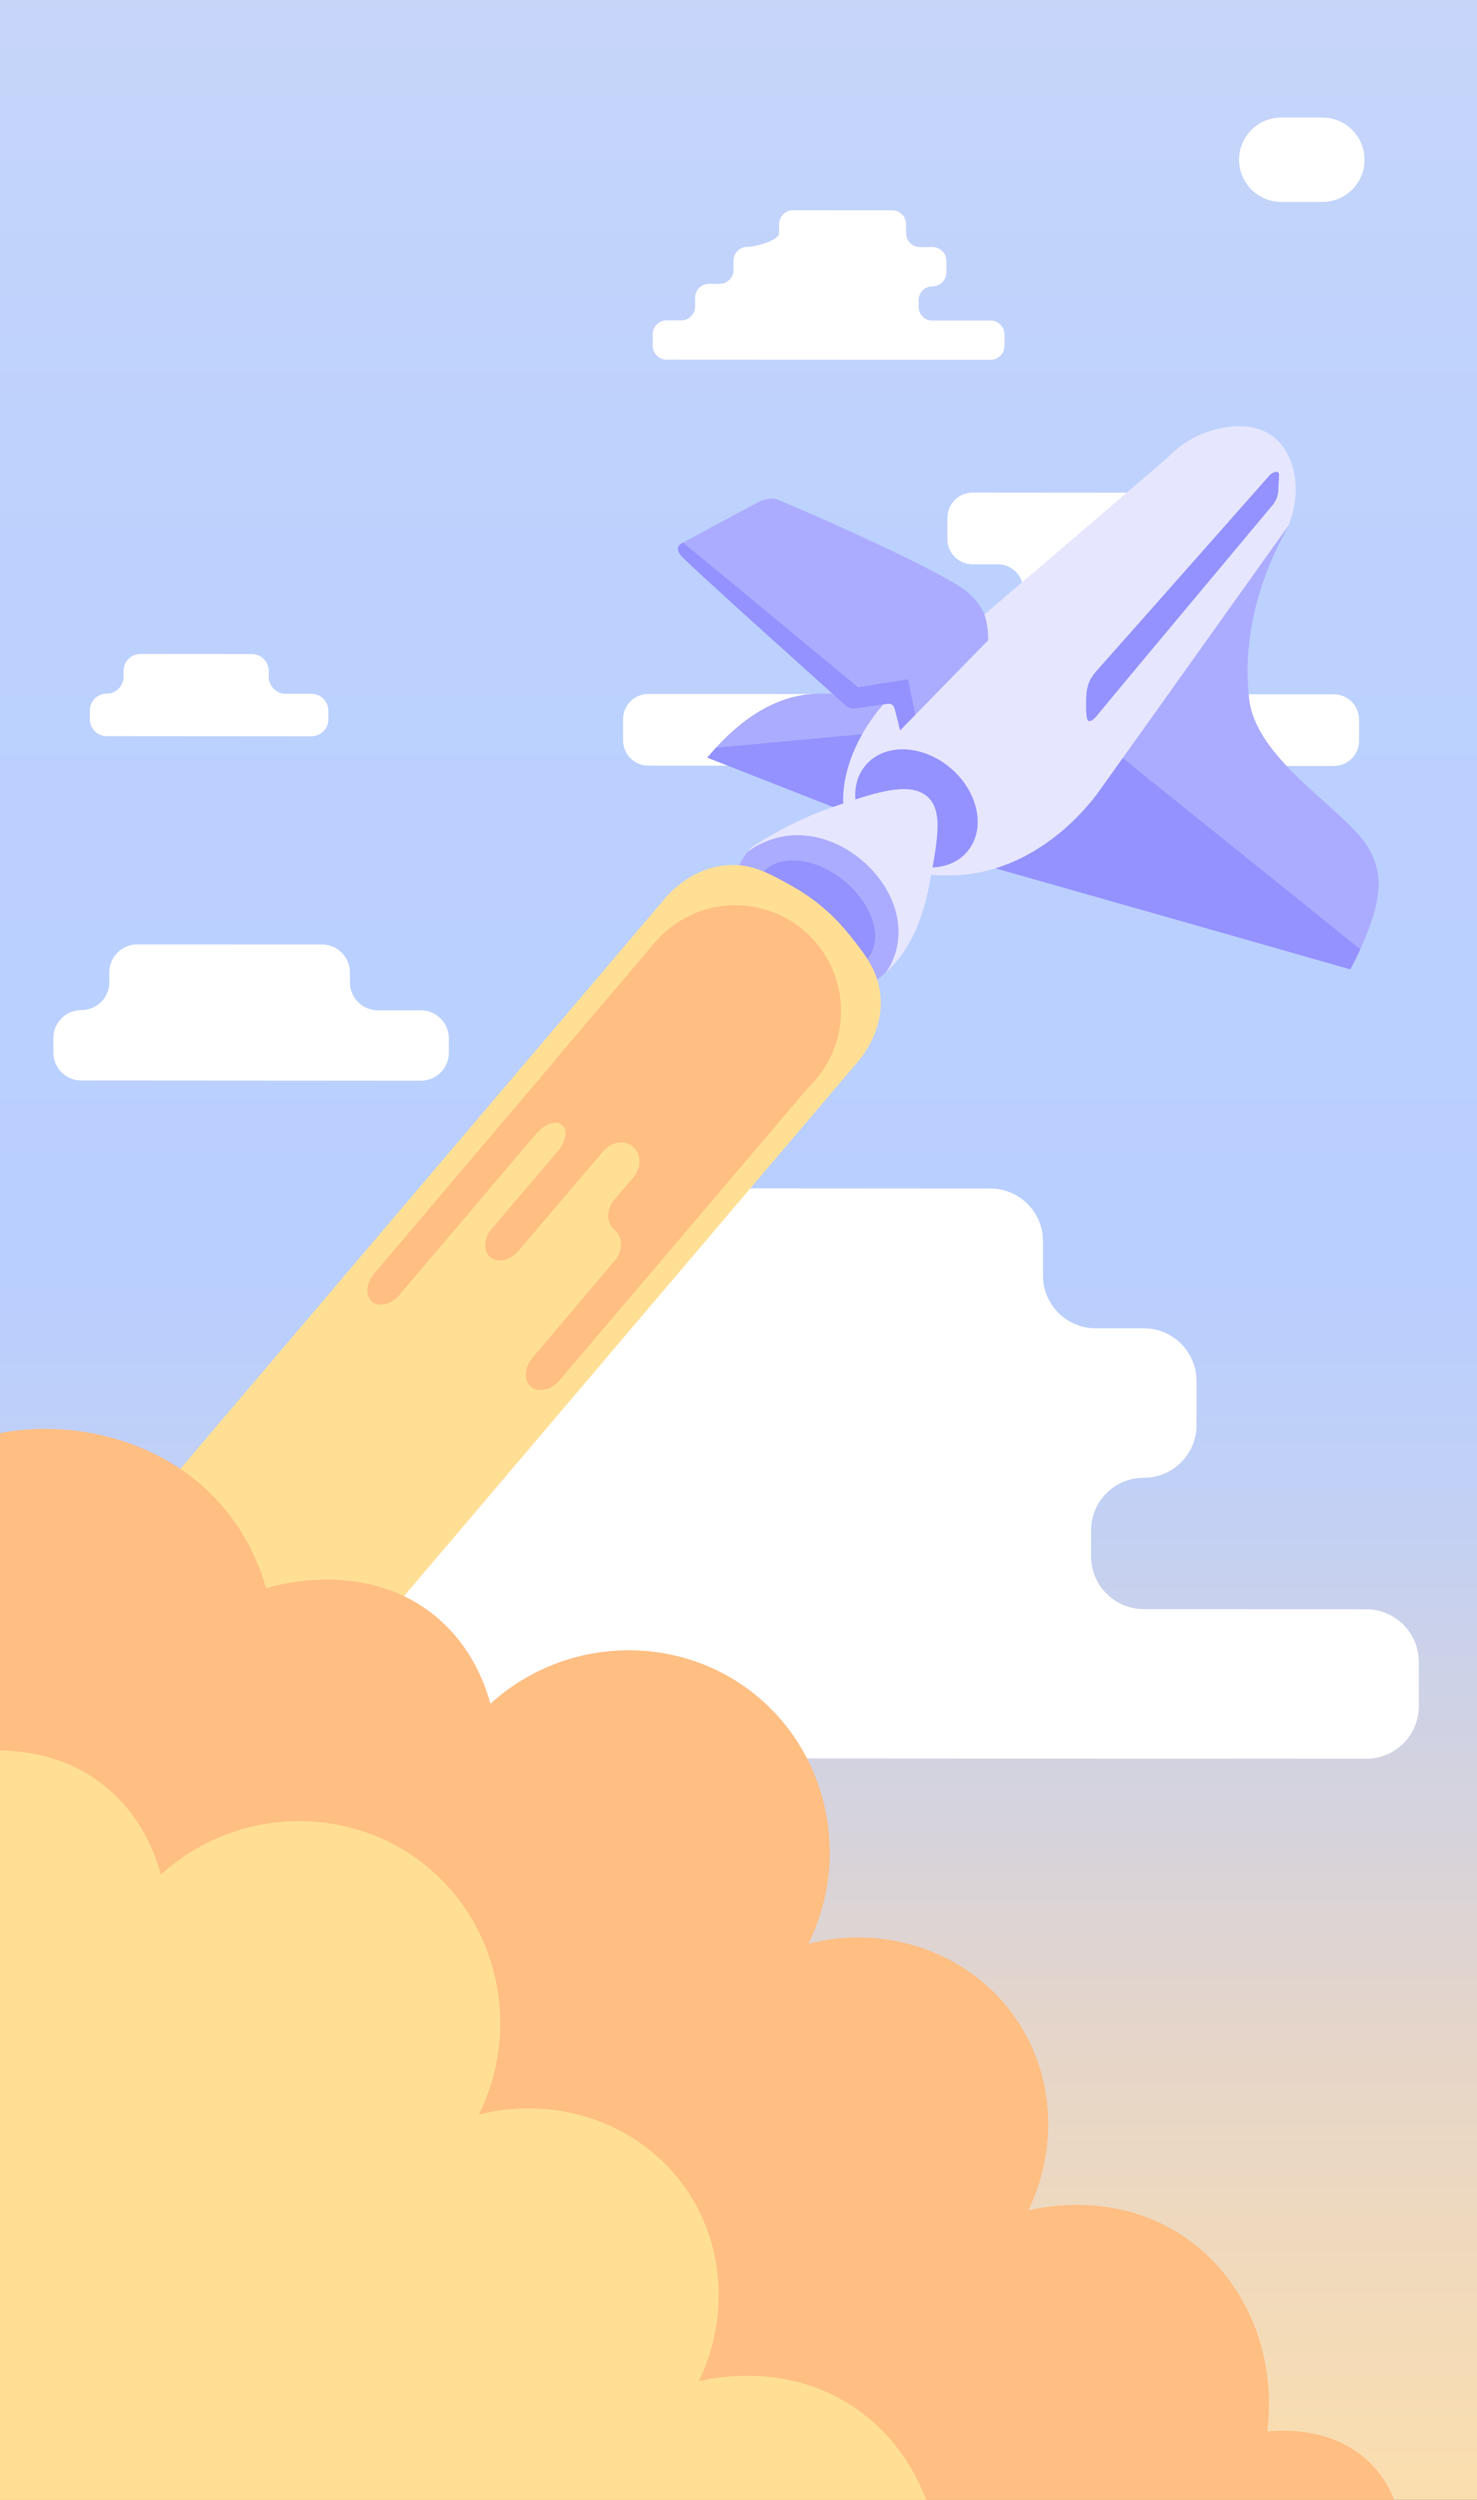 <?xml version="1.0" encoding="utf-8"?>
<!-- Generator: Adobe Illustrator 23.0.3, SVG Export Plug-In . SVG Version: 6.00 Build 0)  -->
<svg version="1.1" id="Layer_1" xmlns="http://www.w3.org/2000/svg" xmlns:xlink="http://www.w3.org/1999/xlink" x="0px" y="0px"
	 viewBox="0 0 1874.1 3170.8" style="enable-background:new 0 0 1874.1 3170.8;" xml:space="preserve">
<rect x="0" y="0" width="1874.1" height="3170.8" fill="#333333" stroke="none"/>
<style type="text/css">
	.st0{fill:url(#SVGID_2_);}
	.st1{fill:#FFFFFF;}
	.st2{fill:#C3C7FF;}
	.st3{clip-path:url(#SVGID_4_);fill:#ABACFF;}
	.st4{clip-path:url(#SVGID_6_);fill:#9392FF;}
	.st5{clip-path:url(#SVGID_8_);fill:#E6E6FF;}
	.st6{fill:#9392FF;}
	.st7{clip-path:url(#SVGID_10_);fill:#E6E6FF;}
	.st8{clip-path:url(#SVGID_13_);fill:#ABACFF;}
	.st9{clip-path:url(#SVGID_15_);fill:#ABACFF;}
	.st10{clip-path:url(#SVGID_17_);fill:#9392FF;}
	.st11{clip-path:url(#SVGID_19_);fill:#9392FF;}
	.st12{fill:#FFE7DB;}
	.st13{fill:#FFEBDB;}
	.st14{fill:#FFDF94;}
	.st15{fill:#FFBE82;}
	.st16{fill:none;}
</style>
<g id="launch">
	<linearGradient id="SVGID_2_" gradientUnits="userSpaceOnUse" x1="899.7" y1="-2388.878" x2="899.7" y2="6522.147">
		<stop  offset="0.152" style="stop-color:#C06AFF"/>
		<stop  offset="0.18" style="stop-color:#DDE0EF"/>
		<stop  offset="0.199" style="stop-color:#D7DDF2"/>
		<stop  offset="0.271" style="stop-color:#C6D5F9"/>
		<stop  offset="0.351" style="stop-color:#BCD1FE"/>
		<stop  offset="0.449" style="stop-color:#B9CFFF"/>
		<stop  offset="0.479" style="stop-color:#C1D0F6"/>
		<stop  offset="0.528" style="stop-color:#D6D3DC"/>
		<stop  offset="0.557" style="stop-color:#E5D5CA"/>
		<stop  offset="0.635" style="stop-color:#FFE0AA"/>
		<stop  offset="0.641" style="stop-color:#FFE0A2"/>
		<stop  offset="0.68" style="stop-color:#FFE36C"/>
		<stop  offset="0.71" style="stop-color:#FFE44B"/>
		<stop  offset="0.726" style="stop-color:#FFE53F"/>
	</linearGradient>
	<ellipse class="st0" cx="899.7" cy="1593.4" rx="1547.5" ry="2275.5"/>
	<g id="clouds">
		<g>
			<path class="st1" d="M444,1246l0-12.5c0-19.6-15.9-35.5-35.4-35.5l-234.4-0.1c-19.6,0-35.5,15.9-35.5,35.4l0,12.5
				c0,19.6-15.9,35.5-35.5,35.4h0c-19.6,0-35.5,15.9-35.5,35.4l0,18.4c0,19.6,15.9,35.5,35.4,35.5l430.9,0.3
				c19.6,0,35.5-15.9,35.5-35.4l0-18.4c0-19.6-15.9-35.5-35.4-35.5l-54.6,0C459.9,1281.5,444,1265.6,444,1246z"/>
		</g>
		<g>
			<path class="st1" d="M1165.6,389.3l0-8.6c0-9.7,7.9-17.5,17.6-17.5l0,0c9.7,0,17.5-7.8,17.6-17.5l0-14.7
				c0-9.7-7.8-17.5-17.5-17.6l-16.1,0c-9.7,0-17.5-7.9-17.5-17.6l0-11.4c0-9.7-7.8-17.5-17.5-17.6l-126-0.1
				c-9.7,0-17.5,7.8-17.6,17.5l0,11.4c0,9.7-30.6,17.5-40.3,17.5l0,0c-9.7,0-17.5,7.8-17.6,17.5l0,11.9c0,9.7-7.9,17.5-17.6,17.5
				l-13.5,0c-9.7,0-17.5,7.8-17.6,17.5l0,11.4c0,9.7-7.9,17.5-17.6,17.5l-18.6,0c-9.7,0-17.5,7.8-17.6,17.5l0,14.7
				c0,9.7,7.8,17.5,17.5,17.6l411.2,0.2c9.7,0,17.5-7.8,17.6-17.5l0-14.7c0-9.7-7.8-17.5-17.5-17.6l-74,0
				C1173.5,406.8,1165.6,399,1165.6,389.3z"/>
		</g>
		<g>
			<path class="st1" d="M1525.4,848.6l0-15.7c0-17.7,14.4-32,32.1-32l0,0c17.7,0,32.1-14.3,32.1-32l0-26.8c0-17.7-14.3-32.1-32-32.1
				l-29.3,0c-17.7,0-32-14.4-32-32.1l0-20.8c0-17.7-14.3-32.1-32-32.1c-32.4,0-64.9,0-97.3-0.1c-2.4,0-4.9,0-7.3,0
				c-41.8,0-83.7,0-125.5-0.1c-2.1,0-13.5,0.2-22.7,9.4c-5.8,5.8-9.4,13.8-9.4,22.7l0,26.8c0,17.7,14.3,32.1,32,32.1l32.2,0
				c17.7,0,32,14.4,32,32.1l0,15.7c0,17.7-14.4,32-32.1,32l-56.7,0c-17.7,0-32.1,14.3-32.1,32l0,20.8c0,17.7-14.4,32-32.1,32
				l-322.6-0.2c-17.7,0-32.1,14.3-32.1,32l0,26.8c0,17.7,14.3,32.1,32,32.1l633,0.4l236.8,0.1c17.7,0,32.1-14.3,32.1-32l0-26.8
				c0-17.7-14.3-32.1-32-32.1l-135.1-0.1C1539.7,880.6,1525.3,866.3,1525.4,848.6z"/>
		</g>
		<g>
			<path class="st1" d="M1677.9,256.1l-52.2,0c-29.5,0-53.5-24-53.5-53.5v0c0-29.5,24-53.5,53.5-53.5l52.2,0
				c29.5,0,53.5,24,53.5,53.5v0C1731.5,232.1,1707.5,256.1,1677.9,256.1z"/>
		</g>
		<g>
			<path class="st1" d="M1384.4,1974.1l0-32.9c0-36.9,30-66.9,66.9-66.8h0c36.9,0,66.9-29.9,66.9-66.8l0-55.9
				c0-36.9-29.9-66.9-66.8-66.9l-61.2,0c-36.9,0-66.9-30-66.8-66.9l0-43.5c0-36.9-29.9-66.9-66.8-66.9l-480.3-0.3
				c-36.9,0-66.9,29.9-66.9,66.8l0,43.5c0,36.9-116.8,66.8-153.7,66.8l0,0c-36.9,0-66.9,29.9-66.9,66.8l0,45.3
				c0,36.9-30,66.9-66.9,66.8l-51.3,0c-36.9,0-66.9,29.9-66.9,66.8l0,43.5c0,36.9-30,66.9-66.9,66.8l-71.1,0
				c-36.9,0-66.9,29.9-66.9,66.8l0,55.9c0,36.9,29.9,66.9,66.8,66.9l1567.8,0.9c36.9,0,66.9-29.9,66.9-66.8l0-55.9
				c0-36.9-29.9-66.9-66.8-66.9l-282-0.2C1414.4,2041,1384.4,2011.1,1384.4,1974.1z"/>
		</g>
		<g>
			<path class="st1" d="M341,858.5l0-7.5c0-11.8-9.6-21.4-21.4-21.4l-141.4-0.1c-11.8,0-21.4,9.6-21.4,21.4l0,7.5
				c0,11.8-9.6,21.4-21.4,21.4h0c-11.8,0-21.4,9.6-21.4,21.4l0,11.1c0,11.8,9.6,21.4,21.4,21.4l259.8,0.2c11.8,0,21.4-9.6,21.4-21.4
				l0-11.1c0-11.8-9.6-21.4-21.4-21.4l-32.9,0C350.6,879.9,341,870.3,341,858.5z"/>
		</g>
	</g>
	<g id="rocket_ship_3_">
		<g id="rocket_ship_4_">
			<g>
				<g>
					<g>
						<path id="SVGID_1_" class="st2" d="M1554.3,625c26.8,13.9,53.6,27.7,80.9,41.6c-14.8,26.3-34.2,66.1-44.4,114.2
							c-7.9,36-7.9,64.2-7.9,70.2c0,5.1,0.5,26.8,2.8,41.1c13.4,74.9,119.7,134.5,149.3,181.2c3.7,6,9.7,16.6,12.5,31
							c2.8,12.5,1.8,23.1,0.9,29.1c-3.7,37.9-31.4,89.2-35.1,96.1c-159.9-45.8-319.4-91-478.8-136.3
							c-112.3-43.9-224.6-88.3-336.9-132.2c28.7-34.7,76.3-79,137.7-80.9c2.8-0.5,6.5-0.5,9.7,0c67.5-3.2,134.5-6.5,201.5-9.7
							c27.3-55,102.1-185.8,246.3-231.5C1513.1,631.9,1533.9,627.7,1554.3,625z"/>
					</g>
					<g>
						<g>
							<g>
								<defs>
									<path id="SVGID_3_" d="M1554.3,625c26.8,13.9,53.6,27.7,80.9,41.6c-14.8,26.3-34.2,66.1-44.4,114.2
										c-7.9,36-7.9,64.2-7.9,70.2c0,5.1,0.5,26.8,2.8,41.1c13.4,74.9,119.7,134.5,149.3,181.2c3.7,6,9.7,16.6,12.5,31
										c2.8,12.5,1.8,23.1,0.9,29.1c-3.7,37.9-31.4,89.2-35.1,96.1c-159.9-45.8-319.4-91-478.8-136.3
										c-112.3-43.9-224.6-88.3-336.9-132.2c28.7-34.7,76.3-79,137.7-80.9c2.8-0.5,6.5-0.5,9.7,0c67.5-3.2,134.5-6.5,201.5-9.7
										c27.3-55,102.1-185.8,246.3-231.5C1513.1,631.9,1533.9,627.7,1554.3,625z"/>
								</defs>
								<clipPath id="SVGID_4_">
									<use xlink:href="#SVGID_3_"  style="overflow:visible;"/>
								</clipPath>
								<ellipse class="st3" cx="1363" cy="915" rx="563.9" ry="475"/>
							</g>
						</g>
					</g>
					<g>
						<g>
							<g>
								<defs>
									<path id="SVGID_5_" d="M1554.3,625c26.8,13.9,53.6,27.7,80.9,41.6c-14.8,26.3-34.2,66.1-44.4,114.2
										c-7.9,36-7.9,64.2-7.9,70.2c0,5.1,0.5,26.8,2.8,41.1c13.4,74.9,119.7,134.5,149.3,181.2c3.7,6,9.7,16.6,12.5,31
										c2.8,12.5,1.8,23.1,0.9,29.1c-3.7,37.9-31.4,89.2-35.1,96.1c-159.9-45.8-319.4-91-478.8-136.3
										c-112.3-43.9-224.6-88.3-336.9-132.2c28.7-34.7,76.3-79,137.7-80.9c2.8-0.5,6.5-0.5,9.7,0c67.5-3.2,134.5-6.5,201.5-9.7
										c27.3-55,102.1-185.8,246.3-231.5C1513.1,631.9,1533.9,627.7,1554.3,625z"/>
								</defs>
								<clipPath id="SVGID_6_">
									<use xlink:href="#SVGID_5_"  style="overflow:visible;"/>
								</clipPath>
								<path class="st4" d="M1790,1255.8c-144.2-116.5-288.9-232.5-433.1-348.9c-211.2,19.4-422.9,39.3-634.6,58.7
									c355.9,122.9,711.7,244.9,1067.6,367.9L1790,1255.8L1790,1255.8z"/>
							</g>
						</g>
					</g>
				</g>
			</g>
			<g>
				<g>
					<g>
						<g>
							<g>
								<g>
									<g>
										<defs>
											<path id="SVGID_7_" d="M1634.7,667c-80,111.8-159.4,223.7-239.4,335.5c-10.6,15.3-77.2,104-184.4,107.7
												c-18,0.5-95.2,3.7-127.1-44.8s-9.2-137.7,68.9-203.8c110-93.8,220-187.6,329.1-281.5c7.9-8.3,22.6-21.3,43.9-30
												c7.9-2.8,54.1-21.3,87.8,2.3C1642.5,572.7,1653.6,620.8,1634.7,667z"/>
										</defs>
										<clipPath id="SVGID_8_">
											<use xlink:href="#SVGID_7_"  style="overflow:visible;"/>
										</clipPath>
										<ellipse class="st5" cx="1331" cy="782.1" rx="398.4" ry="447.4"/>
									</g>
								</g>
							</g>
						</g>
					</g>
				</g>
			</g>
			
				<ellipse transform="matrix(0.649 -0.761 0.761 0.649 -371.934 1244.704)" class="st6" cx="1162.6" cy="1025.3" rx="67" ry="84.6"/>
			<g>
				<g>
					<g>
						<g>
							<g>
								<g>
									<g>
										<defs>
											<path id="SVGID_9_" d="M1174.4,1008.6c22.6,16.6,16.2,53.1,5.1,111.8c-12,64.7-36,93.8-49.5,107.2
												c-10.2,10.2-17.6,17.1-30.5,22.6c-49,19.9-104.4-21.3-112.8-27.7c-35.6-26.3-45.8-59.2-49.9-71.2
												c-7.4-24.5-3.7-38.8-2.8-43c4.2-16.2,13.9-27.7,19.9-33.7c21.3-13.9,55-34.2,101.2-50.4
												C1106.4,1006.7,1150.3,991,1174.4,1008.6z"/>
										</defs>
										<clipPath id="SVGID_10_">
											<use xlink:href="#SVGID_9_"  style="overflow:visible;"/>
										</clipPath>
										<circle class="st7" cx="1054.2" cy="1142.6" r="187.2"/>
									</g>
								</g>
							</g>
						</g>
					</g>
				</g>
				<g>
					<g>
						<g>
							<g>
								<defs>
									<path id="SVGID_12_" d="M1174.4,1008.6c22.6,16.6,16.2,53.1,5.1,111.8c-12,64.7-36,93.8-49.5,107.2
										c-10.2,10.2-17.6,17.1-30.5,22.6c-49,19.9-104.4-21.3-112.8-27.7c-35.6-26.3-45.8-59.2-49.9-71.2
										c-7.4-24.5-3.7-38.8-2.8-43c4.2-16.2,13.9-27.7,19.9-33.7c21.3-13.9,55-34.2,101.2-50.4
										C1106.4,1006.7,1150.3,991,1174.4,1008.6z"/>
								</defs>
								<clipPath id="SVGID_13_">
									<use xlink:href="#SVGID_12_"  style="overflow:visible;"/>
								</clipPath>
								<path class="st8" d="M1130.9,1222.1c-24.5,48.5-100.8,78.6-159,46.7c-61.5-33.7-76.3-120.2-42.5-168.7
									c21.7-31.4,59.2-38.4,67.5-39.7c65.6-9.7,134,46.7,142.3,108.6C1140.2,1176.3,1142.5,1198.5,1130.9,1222.1z"/>
							</g>
						</g>
					</g>
				</g>
			</g>
			
				<ellipse transform="matrix(0.627 -0.779 0.779 0.627 -519.013 1239.057)" class="st6" cx="1034.2" cy="1161.4" rx="57.8" ry="86"/>
			<g>
				<g>
					<g>
						<g>
							<g>
								<defs>
									<path id="SVGID_14_" d="M1253.9,812.1c-37.4,37.9-74.4,76.3-111.8,114.2c-2.3-9.2-4.2-18-6.9-27.3c0-0.5-0.9-3.7-3.7-5.5
										c-2.3-1.4-4.2-0.9-5.1-0.9c-12.5,1.8-25.4,3.7-37.9,5.5c-5.1,0.9-9.7,0.9-13.9-1.8c-0.9-0.9-1.8-1.4-1.8-1.8
										c-24-21.3-201-180.2-208.9-190c-4.2-5.1-3.7-9.2-3.7-9.2c0.5-2.8,2.8-5.1,3.7-5.5c54.5-29.6,94.7-51.3,101.7-54.5
										c5.5-2.3,10.6-2.8,12-2.8c3.2-0.5,6,0.5,8.3,0.9c123.4,52.2,212.6,96.6,236.6,113.7c5.5,4.2,18.5,13.9,26.3,31.4
										C1253.4,791.8,1253.9,803.8,1253.9,812.1z"/>
								</defs>
								<clipPath id="SVGID_15_">
									<use xlink:href="#SVGID_14_"  style="overflow:visible;"/>
								</clipPath>
								<ellipse class="st9" cx="1086.6" cy="750.2" rx="247" ry="210.6"/>
							</g>
						</g>
					</g>
					<g>
						<g>
							<g>
								<defs>
									<path id="SVGID_16_" d="M1253.9,812.1c-37.4,37.9-74.4,76.3-111.8,114.2c-2.3-9.2-4.2-18-6.9-27.3c0-0.5-0.9-3.7-3.7-5.5
										c-2.3-1.4-4.2-0.9-5.1-0.9c-12.5,1.8-25.4,3.7-37.9,5.5c-5.1,0.9-9.7,0.9-13.9-1.8c-0.9-0.9-1.8-1.4-1.8-1.8
										c-24-21.3-201-180.2-208.9-190c-4.2-5.1-3.7-9.2-3.7-9.2c0.5-2.8,2.8-5.1,3.7-5.5c54.5-29.6,94.7-51.3,101.7-54.5
										c5.5-2.3,10.6-2.8,12-2.8c3.2-0.5,6,0.5,8.3,0.9c123.4,52.2,212.6,96.6,236.6,113.7c5.5,4.2,18.5,13.9,26.3,31.4
										C1253.4,791.8,1253.9,803.8,1253.9,812.1z"/>
								</defs>
								<clipPath id="SVGID_17_">
									<use xlink:href="#SVGID_16_"  style="overflow:visible;"/>
								</clipPath>
								<path class="st10" d="M815.3,645.8c91.5,75.3,182.6,150.7,273.6,226c21.3-3.7,42.1-6.9,63.3-10.2
									c5.1,25.9,10.6,51.3,15.7,77.2c-10.6,10.2-21.7,20.3-32.8,30.5L770.4,744.2C785.2,711.4,800.5,678.6,815.3,645.8z"/>
							</g>
						</g>
					</g>
				</g>
			</g>
			<g>
				<g>
					<g>
						<g>
							<g>
								<path id="SVGID_11_" class="st6" d="M1621.3,599.1c-0.9-0.9-2.8-0.5-4.2,0c-0.9,0.5-3.2,0.9-5.5,3.2
									c-123.4,139.6-211.7,239.4-220.9,249.6c-0.9,1.4-4.2,4.6-6.9,9.7c-5.5,10.2-5.1,21.3-5.5,24c0,0.9,0,2.8,0,7.9
									c0,6.9,0,6.9,0,8.3c0.5,5.5,0.5,11.6,3.2,12.5c3.7,1.8,10.6-6.9,12-8.8c12-14.8,98.9-118.8,219.5-263
									c1.8-1.8,4.2-5.1,6.5-9.7c1.8-4.2,2.3-8.3,2.3-10.6c0-0.9,0.9-13.9,0.9-20.3C1622.7,601.4,1622.7,600,1621.3,599.1z"/>
							</g>
							<g>
								<g>
									<g>
										<defs>
											<path id="SVGID_18_" d="M1621.3,599.1c-0.9-0.9-2.8-0.5-4.2,0c-0.9,0.5-3.2,0.9-5.5,3.2
												c-123.4,139.6-211.7,239.4-220.9,249.6c-0.9,1.4-4.2,4.6-6.9,9.7c-5.5,10.2-5.1,21.3-5.5,24c0,0.9,0,2.8,0,7.9
												c0,6.9,0,6.9,0,8.3c0.5,5.5,0.5,11.6,3.2,12.5c3.7,1.8,10.6-6.9,12-8.8c12-14.8,98.9-118.8,219.5-263
												c1.8-1.8,4.2-5.1,6.5-9.7c1.8-4.2,2.3-8.3,2.3-10.6c0-0.9,0.9-13.9,0.9-20.3C1622.7,601.4,1622.7,600,1621.3,599.1z"/>
										</defs>
										<clipPath id="SVGID_19_">
											<use xlink:href="#SVGID_18_"  style="overflow:visible;"/>
										</clipPath>
										<ellipse class="st11" cx="1510.4" cy="796.4" rx="225.1" ry="272.2"/>
									</g>
								</g>
							</g>
						</g>
					</g>
				</g>
			</g>
			<path class="st12" d="M1139.2,912.4"/>
			<path class="st13" d="M1222,1125.5"/>
		</g>
		<g id="blast_2_">
			<path class="st14" d="M-320.7,2683.9l73,61.9c47.1,40.2,118.3,34.2,158.5-12.9l1179.9-1388.8c8.3-10.6,30.5-41.6,26.3-81.8
				c-2.8-30.5-18.5-50.8-39.3-76.7c-13.4-16.6-36.5-41.6-73-61.9c-29.1-16.2-51.3-28.7-81.8-26.3c-40.7,2.8-67.5,29.6-76.7,39.3
				L-333.7,2524.9C-373.9,2572.5-368.3,2643.7-320.7,2683.9z"/>
			<ellipse class="st15" cx="933.1" cy="1282.2" rx="134" ry="134"/>
			<g>
				<path class="st15" d="M719.6,1327c-2.8,3.7-13.9,16.2-24,28.2l-220.9,260.2c-10.2,12-11.6,28.2-2.8,35.6
					c8.8,7.4,24.5,3.7,34.7-8.3l174.2-205.2c10.2-12,24.5-17.1,32.4-10.6c7.4,6,5.1,21.3-5.5,33.3l-83.7,98.4
					c-10.2,12-11.1,28.7-1.8,36c9.2,7.9,25.4,4.2,35.6-7.9l107.7-126.6c10.2-12,27.7-14.8,37.9-5.5c10.6,9.2,10.6,26.3,0.5,38.4
					l-24.5,28.7c-10.2,12-10.2,29.6,0.5,38.4c10.6,8.8,10.6,26.3,0.5,38.4l-104.9,123.9c-10.2,12-11.1,28.7-1.8,36.5
					c9.2,7.9,25.4,4.2,35.6-7.4L909,1516.7c10.2-12,8.8-30.5-3.2-40.7l-159.4-135.9C734.4,1329.3,721.9,1323.8,719.6,1327z"/>
			</g>
			<polygon class="st15" points="831,1195.3 704.3,1344.6 905.4,1520.7 1034.8,1368.6 			"/>
		</g>
		<polygon class="st16" points="-504.2,1828.5 81.8,2200 372.5,2814.3 -504.2,2814.3 		"/>
	</g>
	<g id="explosion">
		<path class="st15" d="M1500,2835.4c-85.2-56.1-177.5-36-195.2-31.8c38.4-79.4,32.8-172.5-15.7-243.1
			c-56.5-82.4-162.3-121-263.5-95c54.5-109.5,25-242.6-68.9-317.3c-97.7-77.7-240.5-72.8-334.5,12.9c-5.9-22.2-22.4-71.7-68.8-110.4
			c-89.4-74.4-206.2-39.2-215.7-36.2c-7.5-26.1-23.5-68.2-58.8-107.8c-74.2-83.1-190.4-106.4-278.8-88.9
			c-112.8,22.3-179.4,110.8-208.7,149.7C-358.1,2166-577,2828.4-237.9,3326.1c480.8,705.7,1701.6,519.9,1912,237.8
			c41.1-55,130.6-230.2,105.6-355.6c-3.8-19-12-57.7-44.8-87.7c-46.3-42.5-109.6-38.2-126.9-36.5
			C1620.6,2984.2,1578.8,2887.3,1500,2835.4z"/>
	</g>
</g>
<g id="explosion_1_">
	<path class="st14" d="M1081.9,3052.1c-85.2-56.1-177.5-36-195.2-31.8c38.4-79.4,32.8-172.5-15.7-243.1
		c-56.5-82.4-162.3-121-263.5-95c54.5-109.5,25-242.6-68.9-317.3c-97.7-77.7-240.5-72.8-334.5,12.9c-5.9-22.2-22.4-71.7-68.8-110.4
		c-89.4-74.4-206.2-39.2-215.7-36.2c-7.5-26.1-23.5-68.2-58.8-107.8c-74.2-83.1-190.4-106.4-278.8-88.9
		c-112.8,22.3-179.4,110.8-208.7,149.7c-149.5,198.5-368.4,860.9-29.3,1358.6c480.8,705.7,1701.6,519.9,1912,237.8
		c41.1-55,130.6-230.2,105.6-355.6c-3.8-19-12-57.7-44.8-87.7c-46.3-42.5-109.6-38.2-126.9-36.5
		C1202.5,3200.9,1160.7,3104,1081.9,3052.1z"/>
</g>
</svg>

